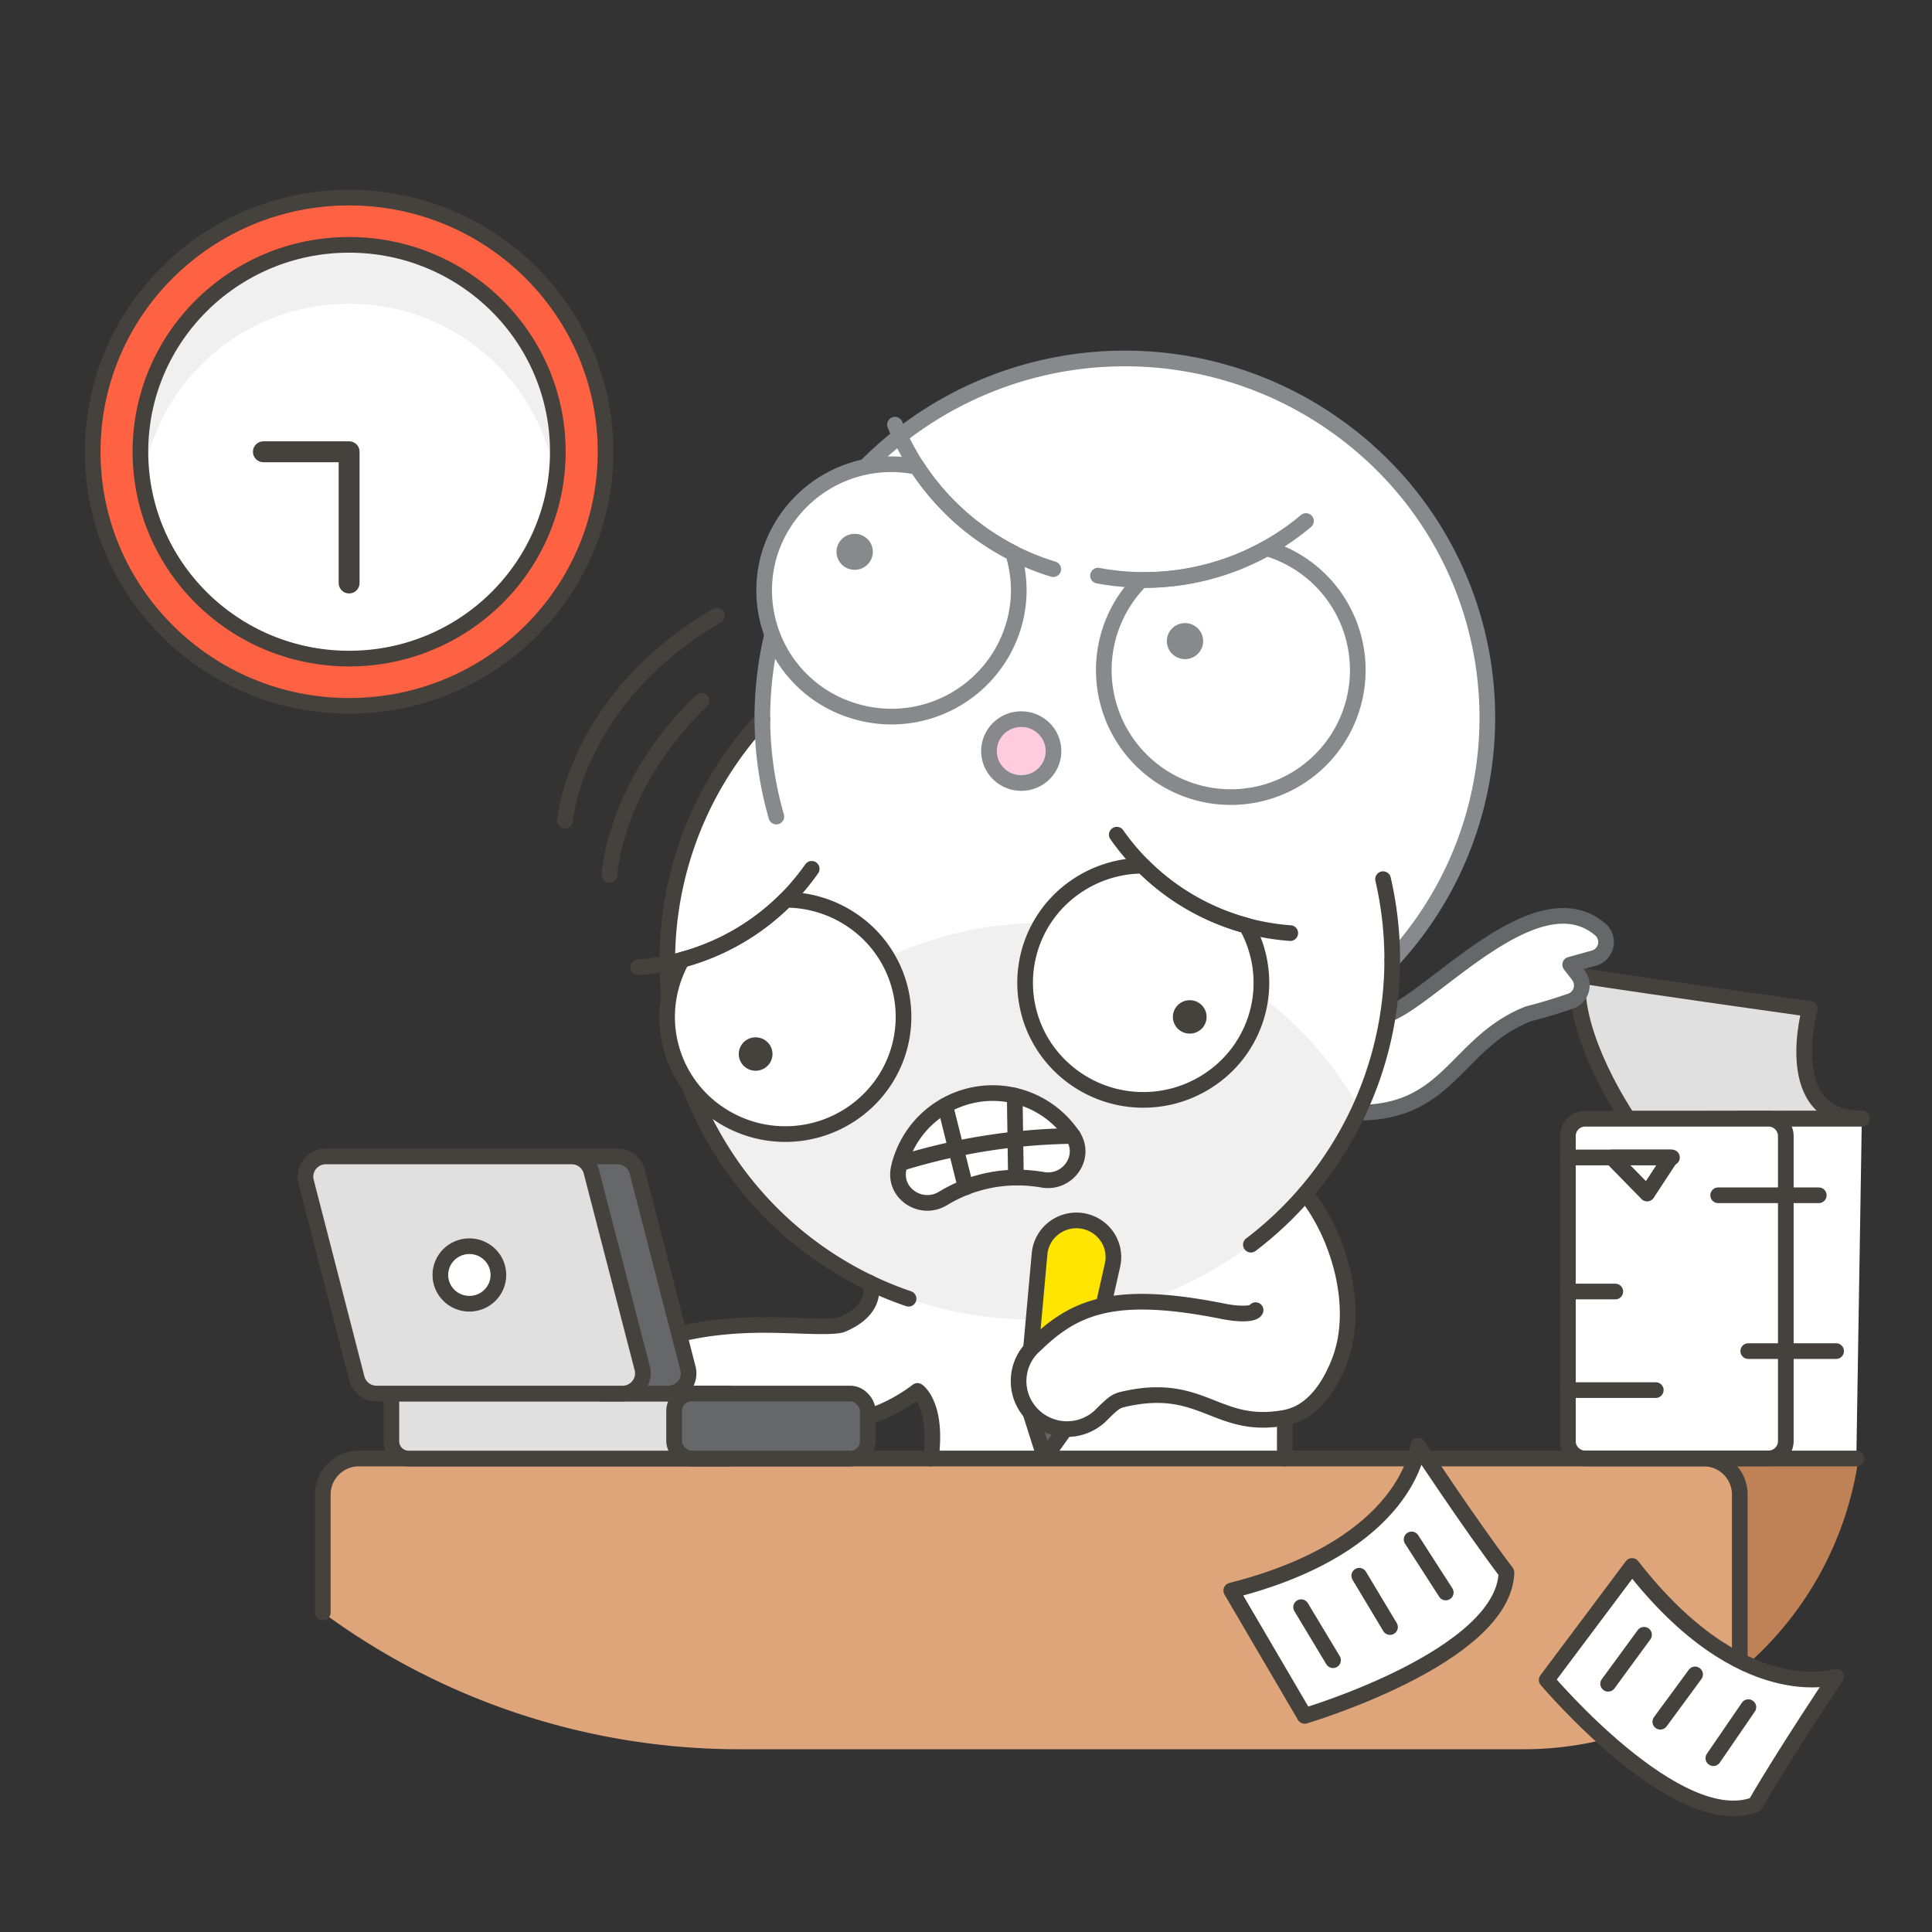 <svg xmlns="http://www.w3.org/2000/svg" viewBox="0 0 370 370"><rect x="0" y="0" width="370" height="370" fill="#333333" stroke="none"/><g data-name="Scenes"><ellipse cx="66.86" cy="86.51" rx="49.11" ry="48.67" stroke-width="3" stroke-linejoin="round" stroke-linecap="round" stroke="#45413c" fill="#ff6242"/><ellipse cx="66.86" cy="86.51" rx="39.97" ry="39.62" fill="#fff"/><path d="M66.86 58.18a39.86 39.86 0 0 1 39.56 34 39 39 0 0 0 .41-5.65 40 40 0 0 0-79.95 0 40.51 40.51 0 0 0 .41 5.65 39.87 39.87 0 0 1 39.57-34z" fill="#f0f0f0"/><ellipse cx="66.86" cy="86.51" rx="39.97" ry="39.62" fill="none" stroke-width="3" stroke-linejoin="round" stroke-linecap="round" stroke="#45413c"/><path stroke-width="4" fill="none" stroke-linejoin="round" stroke-linecap="round" stroke="#45413c" d="M66.86 111.65V86.52H50.44"/><path d="M355.92 279.32h-29.68a6.91 6.91 0 0 1 6.95 6.88V320a64.8 64.8 0 0 0 22.73-40.68z" fill="#bf8256"/><path d="M326.24 279.32H68.77a6.91 6.91 0 0 0-6.95 6.88v22.62a134.62 134.62 0 0 0 80 26.18h149.9a64.57 64.57 0 0 0 41.48-15v-33.8a6.91 6.91 0 0 0-6.96-6.88z" fill="#dea47a"/><path d="M311.81 214.25s-10.91-15.91-9.54-27.46c14.79 2.3 44.34 6.43 44.34 6.43s-5.95 21 9.95 21z" fill="#e0e0e0" stroke-width="3" stroke-linejoin="round" stroke-linecap="round" stroke="#45413c"/><path d="m305.21 183.49-4.5 1.25 1.56 2a3.19 3.19 0 0 1-1.54 5c-2.29.79-5.24 1.73-8.07 2.43-13.76 5.48-15.1 18.89-32.57 18.9a68.89 68.89 0 0 1-10.1 15.5c6.54 8.13 10.48 22 6.5 32.19-2 5-5.22 9.79-10.43 10.75v7.81h-67.8c1.38-10.32-2.55-12.94-2.55-12.94a32.12 32.12 0 0 1-7.1 4.1c-5 2.1-10.45 1.91-16.28 1.7-5.14-.19-11-.39-17.19 1a9 9 0 0 1-2 .21 9.16 9.16 0 0 1-2-18.13c8.5-1.85 15.89-1.58 21.82-1.37 3 .1 7.16.25 8.33-.24 5.7-2.42 5.7-5.93 5.53-7.1a8.26 8.26 0 0 1-.36-.94A68.16 68.16 0 0 1 146 137.72 68.24 68.24 0 0 1 164.21 91a69.86 69.86 0 0 1 98.08-4.3 68.35 68.35 0 0 1 4.34 97.2 68.4 68.4 0 0 1-.79 10.39c8.79-3.32 28.55-26.52 40.63-16.25a3.19 3.19 0 0 1-1.26 5.45z" fill="#fff"/><ellipse cx="215.42" cy="137.4" rx="69.42" ry="68.8" fill="#fff"/><path d="M148.33 199.13a68.54 68.54 0 0 0-12 17.88 69 69 0 0 0 14 17.6 69.86 69.86 0 0 0 98.08-4.3 68.59 68.59 0 0 0 12-17.89 69 69 0 0 0-14-17.6 69.86 69.86 0 0 0-98.08 4.31z" fill="#f0f0f0"/><path d="M174 248.72a68.24 68.24 0 0 1-28-111" fill="none" stroke-width="3" stroke-linejoin="round" stroke-linecap="round" stroke="#45413c"/><path d="M130.63 183.8a22.3 22.3 0 0 0 6.85 29.37 22.75 22.75 0 0 0 31.52-5.64 22.3 22.3 0 0 0-5.69-31.21 22.7 22.7 0 0 0-12.8-4 44.44 44.44 0 0 1-19.88 11.48z" fill="#fff" stroke-width="3" stroke-linejoin="round" stroke-linecap="round" stroke="#45413c"/><path d="M155.45 166.39a44.54 44.54 0 0 1-33.23 18.85" fill="none" stroke-width="3" stroke-linejoin="round" stroke-linecap="round" stroke="#45413c"/><ellipse cx="144.71" cy="201.86" rx="3.23" ry="3.2" fill="#45413c"/><path d="M238.7 177.26a22.3 22.3 0 0 1-6.85 29.37 22.75 22.75 0 0 1-31.49-5.63 22.29 22.29 0 0 1 5.69-31.21 22.7 22.7 0 0 1 12.8-4 44.44 44.44 0 0 0 19.85 11.47z" fill="#fff" stroke-width="3" stroke-linejoin="round" stroke-linecap="round" stroke="#45413c"/><path d="M213.88 159.85a44.5 44.5 0 0 0 33.22 18.85" fill="none" stroke-width="3" stroke-linejoin="round" stroke-linecap="round" stroke="#45413c"/><ellipse cx="227.85" cy="194.75" rx="3.23" ry="3.2" fill="#45413c"/><path d="M148.68 156.38A68.32 68.32 0 0 1 164.21 91a69.86 69.86 0 0 1 98.08-4.3 68.36 68.36 0 0 1 4.34 97.2" stroke="#87898c" fill="none" stroke-width="3" stroke-linejoin="round" stroke-linecap="round"/><path d="M175.63 89.42a24.38 24.38 0 0 0-28.2 16.49 24.11 24.11 0 0 0 16 30.21A24.41 24.41 0 0 0 194 120.2a23.76 23.76 0 0 0 0-14.31 47.7 47.7 0 0 1-18.37-16.47z" stroke="#87898c" fill="#fff" stroke-width="3" stroke-linejoin="round" stroke-linecap="round"/><path d="M201.71 109a47.71 47.71 0 0 1-30.31-27.67" stroke="#87898c" fill="none" stroke-width="3" stroke-linejoin="round" stroke-linecap="round"/><ellipse cx="163.68" cy="105.68" rx="3.48" ry="3.45" fill="#87898c"/><path d="M242.57 105a24.32 24.32 0 1 1-24 6.08 48 48 0 0 0 24-6.08z" stroke="#87898c" fill="#fff" stroke-width="3" stroke-linejoin="round" stroke-linecap="round"/><path d="M210.28 110.24a48.16 48.16 0 0 0 39.83-10.46" stroke="#87898c" fill="none" stroke-width="3" stroke-linejoin="round" stroke-linecap="round"/><ellipse cx="226.94" cy="122.78" rx="3.48" ry="3.45" fill="#87898c"/><ellipse cx="195.58" cy="143.84" rx="6.18" ry="6.12" fill="#fcd" stroke="#87898c" stroke-width="3" stroke-linejoin="round" stroke-linecap="round"/><path d="M333.19 320v-33.8a6.91 6.91 0 0 0-6.95-6.88H68.77a6.91 6.91 0 0 0-6.95 6.88v22.62" fill="none" stroke-width="3" stroke-linejoin="round" stroke-linecap="round" stroke="#45413c"/><path d="M199.09 240.11a7 7 0 0 1 2.69-4.89A7.11 7.11 0 0 1 212 236.8a6.94 6.94 0 0 1 1.06 5.47l-6.16 27.39-10.34-1.6z" fill="#ffe500" stroke-width="3" stroke-linejoin="round" stroke-linecap="round" stroke="#45413c"/><path fill="#656769" stroke-width="3" stroke-linejoin="round" stroke-linecap="round" stroke="#45413c" d="m206.88 269.66-6.8 9.54-3.54-11.14 10.34 1.6z"/><path d="M178.26 279.33c1.38-10.32-2.55-12.95-2.55-12.95a32.12 32.12 0 0 1-7.1 4.1c-5 2.1-10.46 1.91-16.27 1.7-5.15-.18-11-.39-17.2 1a9.61 9.61 0 0 1-2 .21 9.16 9.16 0 0 1-2-18.13c8.5-1.85 15.89-1.58 21.82-1.37 3 .1 7.17.25 8.33-.24 5.71-2.42 5.71-5.93 5.53-7.1a8.89 8.89 0 0 1-.36-.93" fill="none" stroke-width="3" stroke-linejoin="round" stroke-linecap="round" stroke="#45413c"/><path d="M74.95 266.88h64.75v12.45h0-61.42a3.33 3.33 0 0 1-3.33-3.33v-9.12h0z" fill="#e0e0e0" stroke-width="3" stroke-linejoin="round" stroke-linecap="round" stroke="#45413c"/><rect x="129.1" y="266.88" width="37.09" height="12.45" rx="3.33" fill="#656769" stroke-width="3" stroke-linejoin="round" stroke-linecap="round" stroke="#45413c"/><path d="M103.46 221.47h14.79a3.91 3.91 0 0 1 3.79 2.91l9.71 37.67a3.83 3.83 0 0 1-.69 3.33 3.91 3.91 0 0 1-3.09 1.5h-12.79z" fill="#656769" stroke-width="3" stroke-linejoin="round" stroke-linecap="round" stroke="#45413c"/><path d="M58.62 226.3a3.83 3.83 0 0 1 .7-3.33 3.9 3.9 0 0 1 3.08-1.5h47.07a3.9 3.9 0 0 1 3.78 2.91l9.75 37.67a3.83 3.83 0 0 1-.7 3.33 3.9 3.9 0 0 1-3.08 1.5h-47.1a3.9 3.9 0 0 1-3.78-2.88z" fill="#e0e0e0" stroke-width="3" stroke-linejoin="round" stroke-linecap="round" stroke="#45413c"/><ellipse cx="89.89" cy="244.17" rx="5.56" ry="5.51" fill="#fff" stroke-width="3" stroke-linejoin="round" stroke-linecap="round" stroke="#45413c"/><path fill="none" stroke-width="3" stroke-linejoin="round" stroke-linecap="round" stroke="#45413c" d="m246.06 271.51-.01 7.81"/><path fill="#fff" stroke-width="3" stroke-linejoin="round" stroke-linecap="round" stroke="#45413c" d="M356.56 214.25h-23.41v65.07h22.36"/><path d="M342 217.55a3.32 3.32 0 0 0-3.33-3.3h-35.08a3.31 3.31 0 0 0-3.32 3.3V276a3.31 3.31 0 0 0 3.32 3.3h35.09A3.32 3.32 0 0 0 342 276z" fill="#fff" stroke-width="3" stroke-linejoin="round" stroke-linecap="round" stroke="#45413c"/><path fill="none" stroke-width="3" stroke-linejoin="round" stroke-linecap="round" stroke="#45413c" d="M300.27 221.67h19.93m-19.93 25.67h9.08m-9.08 18.88h16.83m17.71-7.47h16.83m-22.59-29.84h19.27"/><path fill="#fff" stroke-width="3" stroke-linejoin="round" stroke-linecap="round" stroke="#45413c" d="m308.68 221.67 6.76 6.91 4.53-6.91h-11.29z"/><path d="M260.16 213.09c17.48 0 18.74-13.44 32.5-18.92 2.83-.7 5.78-1.64 8.07-2.42a3.19 3.19 0 0 0 1.53-5l-1.55-2 4.5-1.25a3.19 3.19 0 0 0 1.26-5.5c-12.08-10.27-31.85 12.93-40.63 16.25" stroke="#656769" fill="none" stroke-width="3" stroke-linejoin="round" stroke-linecap="round"/><path d="M250 228.57c6.54 8.14 10.48 22 6.49 32.19-1.94 5-5.21 9.79-10.41 10.75-13.17 2.43-15.66-7.08-30.95-3.53-1.4.32-1.88.74-3.52 2.29l-1 1a9.31 9.31 0 0 1-13.08-.55 9.12 9.12 0 0 1 .55-13c.27-.24.52-.48.78-.73 7.35-6.94 15.18-9.92 35.44-5.85 3.17.63 5.82.53 6.16-.23" stroke-miterlimit="10" fill="#fff" stroke-width="3" stroke-linecap="round" stroke="#45413c"/><path d="M116.72 167.54s.7-17 17.63-33.33m-26.16 22.95s1.94-23.4 29.12-39.27" fill="none" stroke-width="3" stroke-linejoin="round" stroke-linecap="round" stroke="#45413c"/><path d="M198 225.7q.85.09 1.68.24c4.81.84 8.48-4.34 5.79-8.39a18.46 18.46 0 0 0-33.32 6 2 2 0 0 0-.05.24c-1 4.77 4.31 8.27 8.51 5.72A27.36 27.36 0 0 1 198 225.7z" fill="#fff" stroke-width="3" stroke-linejoin="round" stroke-linecap="round" stroke="#45413c"/><path d="M172.37 222.8a115.89 115.89 0 0 1 33.13-5.25m-24.47-5.79 3.9 15.64m9.4-17.57.23 15.69" fill="none" stroke-width="3" stroke-linejoin="round" stroke-linecap="round" stroke="#45413c"/><path d="m235.8 304.61 14.06 24s38.07-11.25 38.65-27.45c-7-9.25-16.92-24.29-16.92-24.29s-1.54 19.07-35.79 27.74z" fill="#fff" stroke-width="3" stroke-linejoin="round" stroke-linecap="round" stroke="#45413c"/><path fill="none" stroke-width="3" stroke-linejoin="round" stroke-linecap="round" stroke="#45413c" d="m249.18 307.79 6.11 10.16m5.02-16.18 5.89 9.83m4.14-16.78 6.54 10.16"/><path d="m312.56 299.9-16.35 21.83s25 29.62 39.91 23.87c5.69-9.83 15.52-24.51 15.52-24.51s-17.94 6.02-39.08-21.19z" fill="#fff" stroke-width="3" stroke-linejoin="round" stroke-linecap="round" stroke="#45413c"/><path fill="none" stroke-width="3" stroke-linejoin="round" stroke-linecap="round" stroke="#45413c" d="m314.85 313.08-6.87 9.38m16.65-1.79-6.66 9.06m16.86-2.79-6.7 9.77m-63.26-168.34a68.55 68.55 0 0 1-25.31 70"/></g></svg>